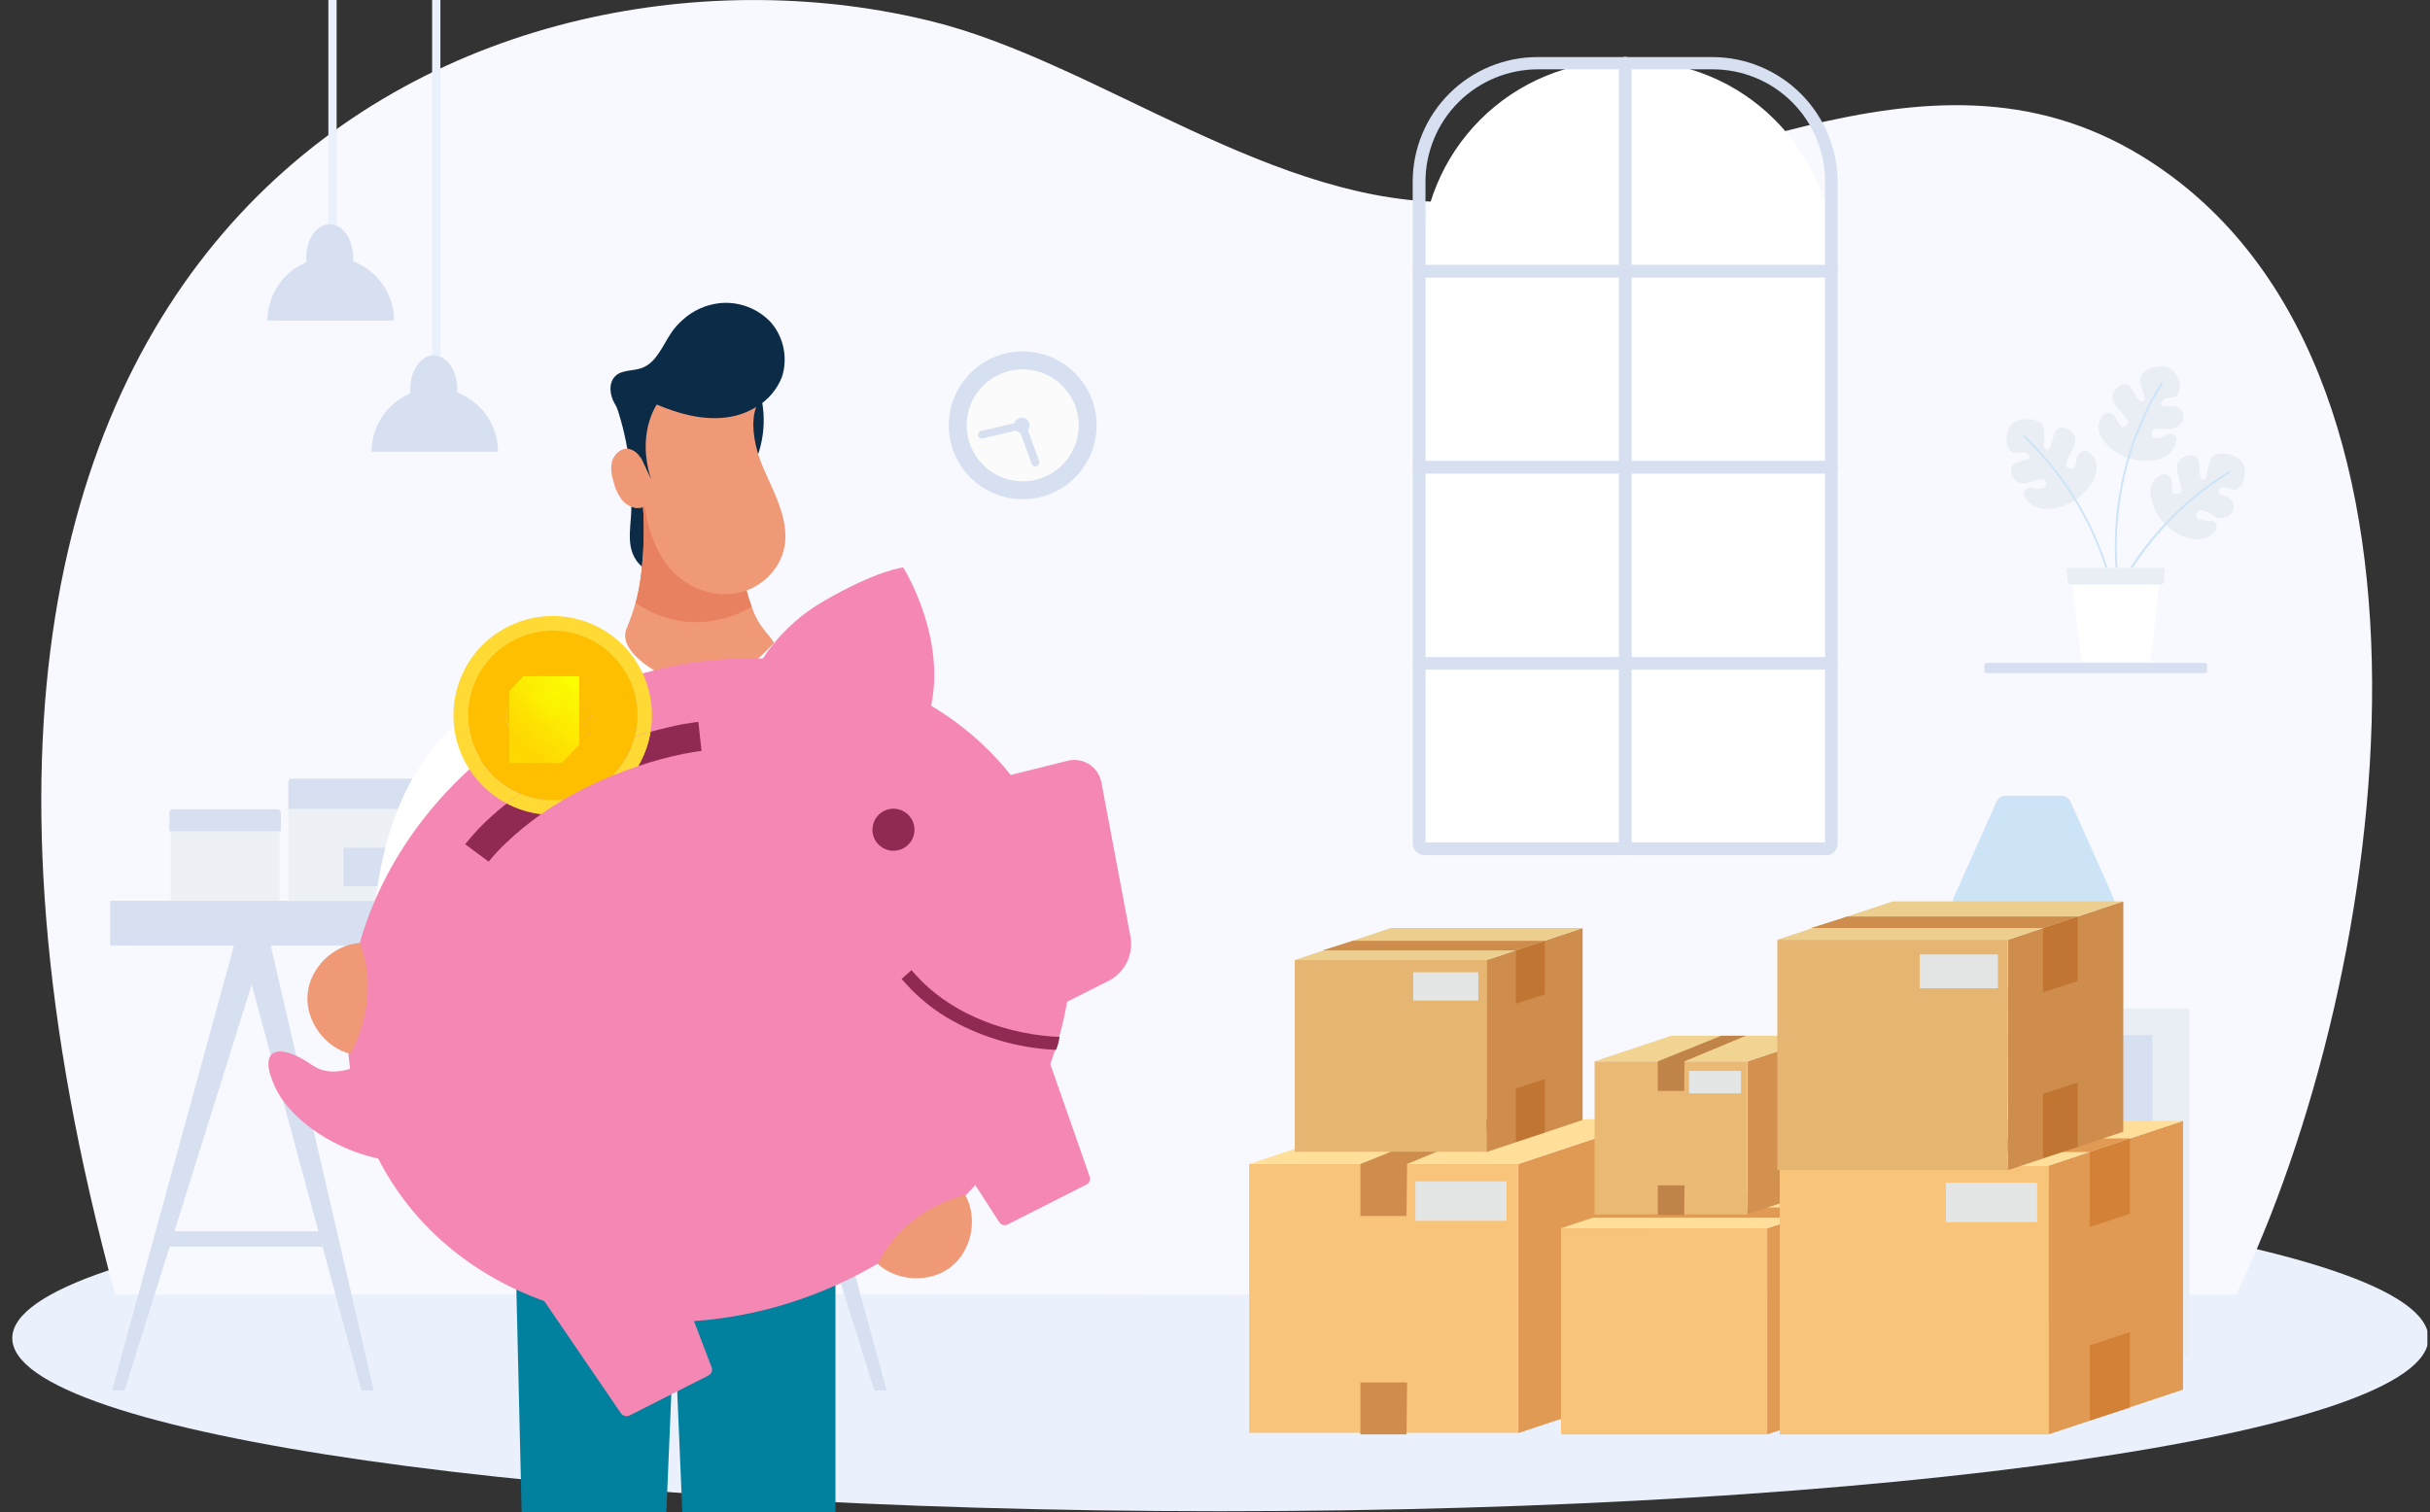<svg width="482" height="300" viewBox="0 0 482 300" fill="none" xmlns="http://www.w3.org/2000/svg">
<rect x="0" y="0" width="482" height="300" fill="#333333" stroke="none"/>
<g clip-path="url(#clip0_625_25068)">
<path d="M242.063 299.841C374.407 299.841 481.693 284.467 481.693 265.503C481.693 246.538 374.407 231.164 242.063 231.164C109.72 231.164 2.434 246.538 2.434 265.503C2.434 284.467 109.72 299.841 242.063 299.841Z" fill="#EAF1FC"/>
<path d="M443.545 256.878C474.233 193.227 491.058 71.376 424.709 30.899C381.217 4.444 335.979 38.519 289.524 40.053C253.069 41.27 217.937 12.487 185.026 4.286C98.836 -17.249 -36.72 38.783 22.857 256.878C171.958 256.455 294.497 257.302 443.545 256.878Z" fill="#F8F8FF"/>
<path d="M321.799 12.063H323.809C329.049 12.063 334.237 13.094 339.077 15.099C343.918 17.103 348.316 20.042 352.02 23.747C355.725 27.451 358.664 31.849 360.668 36.69C362.673 41.531 363.704 46.718 363.704 51.958V166.032C363.705 166.275 363.658 166.517 363.566 166.742C363.473 166.967 363.337 167.172 363.164 167.344C362.992 167.517 362.787 167.653 362.562 167.745C362.337 167.838 362.095 167.885 361.852 167.884H283.81C283.566 167.885 283.325 167.838 283.099 167.745C282.874 167.653 282.669 167.517 282.497 167.344C282.325 167.172 282.188 166.967 282.096 166.742C282.003 166.517 281.956 166.275 281.958 166.032V51.958C281.951 46.721 282.976 41.535 284.975 36.695C286.974 31.855 289.908 27.457 293.608 23.751C297.308 20.046 301.703 17.107 306.54 15.101C311.377 13.096 316.562 12.063 321.799 12.063Z" fill="white"/>
<path d="M362.169 169.683H282.593C282.279 169.684 281.969 169.623 281.68 169.504C281.39 169.385 281.127 169.21 280.906 168.988C280.684 168.767 280.509 168.504 280.39 168.214C280.271 167.925 280.21 167.615 280.212 167.302V36.085C280.212 29.517 282.82 23.219 287.464 18.575C292.108 13.932 298.406 11.323 304.974 11.323H339.683C346.26 11.337 352.563 13.956 357.214 18.606C361.864 23.257 364.483 29.561 364.497 36.138V167.354C364.504 167.662 364.448 167.968 364.333 168.253C364.219 168.538 364.047 168.798 363.83 169.015C363.612 169.233 363.353 169.404 363.068 169.519C362.782 169.633 362.477 169.689 362.169 169.683ZM282.751 167.143H362.011V36.032C362.011 33.106 361.434 30.21 360.315 27.507C359.196 24.805 357.555 22.349 355.486 20.281C353.418 18.212 350.962 16.572 348.26 15.452C345.557 14.333 342.661 13.757 339.735 13.757H305.026C299.122 13.766 293.462 16.116 289.286 20.292C285.111 24.467 282.761 30.127 282.751 36.032V167.143Z" fill="#D6E0F0"/>
<path d="M322.381 168.624C322.045 168.62 321.725 168.485 321.488 168.248C321.25 168.011 321.115 167.69 321.111 167.354V12.54C321.111 12.203 321.245 11.88 321.483 11.642C321.721 11.404 322.044 11.27 322.381 11.27C322.718 11.27 323.041 11.404 323.279 11.642C323.517 11.88 323.651 12.203 323.651 12.54V167.407C323.647 167.571 323.612 167.732 323.546 167.881C323.48 168.031 323.386 168.166 323.268 168.279C323.15 168.392 323.011 168.481 322.859 168.54C322.707 168.599 322.544 168.628 322.381 168.624Z" fill="#D6E0F0"/>
<path d="M363.28 132.857H281.481C281.152 132.857 280.835 132.726 280.602 132.493C280.369 132.26 280.238 131.944 280.238 131.614C280.238 131.284 280.369 130.968 280.602 130.735C280.835 130.501 281.152 130.37 281.481 130.37H363.28C363.61 130.37 363.926 130.501 364.16 130.735C364.393 130.968 364.524 131.284 364.524 131.614C364.524 131.944 364.393 132.26 364.16 132.493C363.926 132.726 363.61 132.857 363.28 132.857ZM363.28 55.079H281.481C281.145 55.079 280.822 54.946 280.583 54.707C280.345 54.469 280.212 54.146 280.212 53.809C280.212 53.473 280.345 53.15 280.583 52.912C280.822 52.673 281.145 52.54 281.481 52.54H363.28C363.617 52.54 363.94 52.673 364.178 52.912C364.416 53.15 364.55 53.473 364.55 53.809C364.55 54.146 364.416 54.469 364.178 54.707C363.94 54.946 363.617 55.079 363.28 55.079ZM363.28 93.968H281.481C281.145 93.968 280.822 93.835 280.583 93.596C280.345 93.358 280.212 93.035 280.212 92.698C280.212 92.362 280.345 92.039 280.583 91.8C280.822 91.562 281.145 91.429 281.481 91.429H363.28C363.617 91.429 363.94 91.562 364.178 91.8C364.416 92.039 364.55 92.362 364.55 92.698C364.55 93.035 364.416 93.358 364.178 93.596C363.94 93.835 363.617 93.968 363.28 93.968Z" fill="#D6E0F0"/>
<path d="M428.995 94.127C424.815 95.661 426.773 101.429 429.471 104.021C432.381 106.825 436.878 108.413 439.365 105.344C439.475 105.23 439.561 105.096 439.618 104.949C439.675 104.801 439.702 104.644 439.697 104.486C439.692 104.328 439.655 104.173 439.589 104.029C439.523 103.886 439.429 103.757 439.312 103.651C439.181 103.523 439.022 103.427 438.847 103.372C438.673 103.317 438.488 103.304 438.307 103.333C436.508 103.386 435.132 102.91 435.82 101.587C436.508 100.265 439.259 102.804 440.265 102.804C442.54 102.857 443.439 101.111 442.91 99.683C442.487 98.519 439.312 98.095 440.106 97.143C441.217 95.767 442.857 97.936 443.968 96.931C445.767 95.45 445.45 92.54 444.656 91.534C444.021 90.688 441.376 89.418 439.418 90.264C437.566 91.058 438.095 95.132 437.249 95.185C435.556 95.291 436.931 91.693 435.609 90.635C434.815 90 432.487 90.423 431.958 91.958C431.217 93.968 433.968 97.778 431.958 97.989C430.106 98.254 431.164 96.085 430.635 94.921C430.476 94.603 429.788 93.809 428.995 94.127Z" fill="#E9EDF4"/>
<path d="M415.873 127.09H415.82C415.714 127.037 415.661 126.931 415.714 126.878C420.289 113.022 429.599 101.22 442.011 93.545C442.031 93.531 442.055 93.521 442.079 93.517C442.104 93.512 442.129 93.512 442.154 93.517C442.178 93.522 442.202 93.531 442.223 93.545C442.243 93.559 442.261 93.577 442.275 93.598C442.289 93.619 442.299 93.642 442.304 93.667C442.308 93.691 442.308 93.717 442.303 93.741C442.299 93.766 442.289 93.789 442.275 93.81C442.261 93.831 442.243 93.849 442.222 93.862C429.903 101.516 420.669 113.26 416.138 127.037C416.054 127.071 415.964 127.089 415.873 127.09Z" fill="#CDE4F7"/>
<path d="M417.302 82.275C414.233 85.503 418.571 89.788 422.169 90.899C426.032 92.116 430.741 91.481 431.64 87.619C431.69 87.47 431.709 87.312 431.696 87.155C431.683 86.998 431.638 86.846 431.564 86.707C431.489 86.568 431.387 86.446 431.264 86.348C431.141 86.25 430.999 86.178 430.847 86.138C430.678 86.082 430.499 86.067 430.325 86.094C430.15 86.122 429.984 86.191 429.841 86.296C428.254 87.143 426.825 87.355 426.825 85.873C426.825 84.391 430.423 85.397 431.376 84.974C433.439 83.968 433.439 82.064 432.328 81.005C431.429 80.159 428.413 81.217 428.677 80C429.048 78.254 431.429 79.471 432.063 78.095C433.016 75.926 431.429 73.492 430.212 72.963C429.259 72.487 426.349 72.54 424.974 74.18C423.651 75.714 426.032 79.1 425.238 79.577C423.757 80.423 423.386 76.614 421.693 76.243C420.688 76.032 418.783 77.46 418.995 79.048C419.259 81.164 423.439 83.333 421.746 84.444C420.212 85.503 420.212 83.069 419.153 82.275C418.896 82.054 418.567 81.933 418.228 81.933C417.888 81.933 417.56 82.054 417.302 82.275Z" fill="#E9EDF4"/>
<path d="M420.317 117.672C420.296 117.674 420.274 117.672 420.254 117.665C420.233 117.658 420.215 117.646 420.199 117.631C420.184 117.616 420.173 117.597 420.166 117.577C420.158 117.556 420.156 117.535 420.159 117.513C418.023 103.087 421.019 88.369 428.624 75.926C428.677 75.82 428.783 75.82 428.889 75.873C428.995 75.926 428.995 76.032 428.942 76.138C421.379 88.519 418.402 103.162 420.529 117.513C420.529 117.566 420.423 117.619 420.317 117.672Z" fill="#CDE4F7"/>
<path d="M414.127 89.63C417.937 91.958 414.815 97.196 411.64 99.206C408.201 101.376 403.492 102.011 401.64 98.519C401.56 98.383 401.507 98.233 401.485 98.077C401.463 97.921 401.472 97.763 401.511 97.611C401.551 97.458 401.62 97.315 401.714 97.189C401.809 97.064 401.928 96.958 402.063 96.878C402.372 96.713 402.733 96.675 403.069 96.772C404.815 97.196 406.243 96.984 405.82 95.608C405.397 94.233 402.222 96.085 401.217 95.926C398.995 95.503 398.466 93.651 399.259 92.328C399.947 91.27 403.069 91.481 402.54 90.423C401.746 88.836 399.735 90.635 398.783 89.471C397.302 87.619 398.201 84.868 399.206 84.021C400 83.333 402.804 82.593 404.603 83.809C406.296 84.974 404.868 88.836 405.767 89.1C407.407 89.524 406.825 85.714 408.307 84.974C409.206 84.497 411.376 85.397 411.64 86.984C411.958 89.1 408.466 92.275 410.37 92.91C412.116 93.545 411.534 91.217 412.328 90.159C412.593 89.788 413.386 89.153 414.127 89.63Z" fill="#E9EDF4"/>
<path d="M420.317 124.603C420.296 124.606 420.274 124.603 420.254 124.596C420.233 124.589 420.215 124.578 420.2 124.562C420.184 124.547 420.173 124.528 420.166 124.508C420.158 124.488 420.156 124.466 420.159 124.444C418.511 110.031 411.843 96.657 401.323 86.667C401.288 86.632 401.268 86.584 401.268 86.534C401.268 86.485 401.288 86.437 401.323 86.402C401.358 86.367 401.405 86.347 401.455 86.347C401.505 86.347 401.552 86.367 401.587 86.402C412.154 96.457 418.857 109.901 420.529 124.391C420.525 124.446 420.502 124.498 420.463 124.537C420.424 124.576 420.372 124.599 420.317 124.603Z" fill="#CDE4F7"/>
<path d="M412.91 131.323H426.561L428.624 112.646H410.688L412.91 131.323Z" fill="white"/>
<path d="M428.677 115.979H410.635C410.509 115.979 410.387 115.929 410.298 115.839C410.209 115.75 410.159 115.629 410.159 115.503L409.947 113.175C409.946 113.043 409.995 112.916 410.083 112.818C410.171 112.72 410.292 112.659 410.423 112.646H428.942C429.068 112.646 429.189 112.696 429.278 112.785C429.368 112.874 429.418 112.995 429.418 113.122V113.175L429.206 115.503C429.178 115.627 429.112 115.739 429.017 115.824C428.922 115.91 428.804 115.964 428.677 115.979Z" fill="#E9EDF4"/>
<path d="M394.021 131.534C393.965 131.534 393.91 131.544 393.858 131.565C393.807 131.586 393.76 131.617 393.72 131.657C393.681 131.696 393.65 131.743 393.629 131.795C393.608 131.846 393.597 131.902 393.598 131.958V133.122C393.597 133.177 393.608 133.233 393.629 133.284C393.65 133.336 393.681 133.383 393.72 133.423C393.76 133.462 393.807 133.493 393.858 133.514C393.91 133.535 393.965 133.546 394.021 133.545H437.354C437.41 133.546 437.466 133.535 437.517 133.514C437.569 133.493 437.616 133.462 437.655 133.423C437.695 133.383 437.726 133.336 437.747 133.284C437.768 133.233 437.778 133.177 437.778 133.122V131.958C437.778 131.902 437.768 131.846 437.747 131.795C437.726 131.743 437.695 131.696 437.655 131.657C437.616 131.617 437.569 131.586 437.517 131.565C437.466 131.544 437.41 131.534 437.354 131.534H394.021Z" fill="#D6E0F0"/>
<path d="M85.714 -0.053H87.355V74.233H85.714V-0.053Z" fill="#EAF1FC"/>
<path d="M98.783 89.63C98.783 86.304 97.462 83.114 95.11 80.763C92.759 78.411 89.569 77.09 86.243 77.09C82.918 77.09 79.728 78.411 77.376 80.763C75.025 83.114 73.704 86.304 73.704 89.63H98.783Z" fill="#D6E0F0"/>
<path d="M90.688 77.196C90.688 80.899 88.624 83.862 86.032 83.862C83.439 83.862 81.376 80.899 81.376 77.196C81.376 73.492 83.439 70.529 86.032 70.529C88.624 70.529 90.688 73.492 90.688 77.196Z" fill="#D6E0F0"/>
<path d="M65.132 -0.053H66.772V48.201H65.132V-0.053Z" fill="#EAF1FC"/>
<path d="M78.148 63.598C78.148 60.272 76.827 57.083 74.475 54.731C72.124 52.379 68.934 51.058 65.608 51.058C62.283 51.058 59.093 52.379 56.742 54.731C54.39 57.083 53.069 60.272 53.069 63.598H78.148Z" fill="#D6E0F0"/>
<path d="M70.053 51.164C70.053 54.868 67.989 57.831 65.397 57.831C62.804 57.831 60.741 54.868 60.741 51.164C60.741 47.46 62.804 44.497 65.397 44.497C67.989 44.497 70.053 47.46 70.053 51.164Z" fill="#D6E0F0"/>
<path d="M202.857 99.048C210.951 99.048 217.513 92.486 217.513 84.392C217.513 76.297 210.951 69.736 202.857 69.736C194.763 69.736 188.201 76.297 188.201 84.392C188.201 92.486 194.763 99.048 202.857 99.048Z" fill="#D6E0F0"/>
<path d="M202.857 95.503C208.994 95.503 213.968 90.528 213.968 84.391C213.968 78.255 208.994 73.28 202.857 73.28C196.721 73.28 191.746 78.255 191.746 84.391C191.746 90.528 196.721 95.503 202.857 95.503Z" fill="#FCFBFC"/>
<path d="M206.138 91.534L203.439 84.127C203.38 83.947 203.253 83.797 203.085 83.708C202.918 83.619 202.722 83.599 202.54 83.651L194.603 85.503C194.506 85.523 194.414 85.563 194.332 85.62C194.25 85.676 194.18 85.748 194.126 85.832C194.072 85.915 194.035 86.009 194.017 86.106C193.999 86.204 194 86.305 194.021 86.402C194.042 86.499 194.082 86.592 194.138 86.674C194.195 86.755 194.267 86.825 194.35 86.879C194.434 86.933 194.527 86.971 194.625 86.989C194.723 87.006 194.823 87.005 194.921 86.984L202.169 85.291L204.656 92.064C204.707 92.215 204.808 92.345 204.943 92.432C205.077 92.518 205.238 92.556 205.397 92.54C205.488 92.548 205.58 92.529 205.661 92.487C205.848 92.419 206.001 92.283 206.09 92.106C206.178 91.928 206.196 91.724 206.138 91.534Z" fill="#D6E0F0"/>
<path d="M202.698 85.926C203.546 85.926 204.233 85.239 204.233 84.392C204.233 83.544 203.546 82.857 202.698 82.857C201.851 82.857 201.164 83.544 201.164 84.392C201.164 85.239 201.851 85.926 202.698 85.926Z" fill="#D6E0F0"/>
<path d="M173.439 275.873L145.503 186.825L151.111 185.344L175.873 275.873H173.439Z" fill="#D6E0F0"/>
<path d="M123.968 275.873L144.974 185.132L150.582 186.455L126.455 275.873H123.968Z" fill="#D6E0F0"/>
<path d="M165.291 247.354H131.64V244.286H164.444L165.291 247.354ZM24.709 275.873L52.593 186.825L47.037 185.344L22.222 275.873H24.709Z" fill="#D6E0F0"/>
<path d="M74.127 275.873L53.122 185.132L47.513 186.455L71.693 275.873H74.127Z" fill="#D6E0F0"/>
<path d="M32.804 247.354H66.455V244.286H33.704L32.804 247.354ZM21.852 187.619H175.873V178.73H21.852V187.619Z" fill="#D6E0F0"/>
<path d="M34.286 162.857H55.026C55.136 162.865 55.24 162.912 55.318 162.989C55.395 163.067 55.442 163.171 55.45 163.28V178.254C55.442 178.364 55.395 178.467 55.318 178.545C55.24 178.623 55.136 178.67 55.026 178.677H34.286C34.176 178.67 34.072 178.623 33.995 178.545C33.917 178.467 33.87 178.364 33.862 178.254V163.28C33.87 163.171 33.917 163.067 33.995 162.989C34.072 162.912 34.176 162.865 34.286 162.857Z" fill="#EDF0F4"/>
<path d="M33.598 164.921V161.27C33.602 161.172 33.627 161.076 33.67 160.987C33.713 160.899 33.773 160.82 33.847 160.756C33.922 160.691 34.008 160.643 34.102 160.613C34.195 160.583 34.294 160.573 34.392 160.582H54.921C55.019 160.568 55.119 160.576 55.215 160.604C55.31 160.633 55.398 160.681 55.473 160.746C55.548 160.811 55.609 160.892 55.65 160.982C55.692 161.072 55.714 161.17 55.714 161.27V164.921H33.598Z" fill="#D6E0F0"/>
<path d="M57.831 157.884H88.36C88.444 157.881 88.528 157.895 88.606 157.926C88.684 157.957 88.756 158.003 88.815 158.063C88.875 158.123 88.921 158.194 88.952 158.272C88.983 158.35 88.998 158.434 88.995 158.518V178.148C88.998 178.232 88.983 178.316 88.952 178.395C88.921 178.473 88.875 178.544 88.815 178.604C88.756 178.663 88.684 178.71 88.606 178.741C88.528 178.772 88.444 178.786 88.36 178.783H57.831C57.746 178.786 57.663 178.772 57.584 178.741C57.506 178.71 57.435 178.663 57.375 178.604C57.316 178.544 57.269 178.473 57.238 178.395C57.207 178.316 57.193 178.232 57.196 178.148V158.518C57.198 158.351 57.266 158.191 57.385 158.073C57.503 157.954 57.663 157.886 57.831 157.884Z" fill="#EDF0F4"/>
<path d="M57.196 160.476V155.132C57.199 154.965 57.266 154.805 57.385 154.686C57.503 154.568 57.663 154.5 57.831 154.497H88.36C88.527 154.5 88.687 154.568 88.806 154.686C88.924 154.805 88.992 154.965 88.995 155.132V160.476H57.196ZM68.148 168.201H86.508V175.82H68.148V168.201Z" fill="#D6E0F0"/>
<path d="M401.481 177.249H405.344V199.153H401.481V177.249Z" fill="#E9EDF4"/>
<path d="M417.302 200.106H389.524C389.524 199.039 389.947 198.017 390.702 197.262C391.456 196.508 392.478 196.085 393.545 196.085H413.228C413.76 196.079 414.288 196.179 414.781 196.378C415.274 196.578 415.723 196.873 416.102 197.247C416.481 197.621 416.782 198.066 416.988 198.556C417.194 199.047 417.3 199.574 417.302 200.106Z" fill="#D6E0F0"/>
<path d="M417.46 180.794H389.418C388.893 180.797 388.388 180.593 388.012 180.227C387.636 179.86 387.419 179.361 387.407 178.836C387.409 178.546 387.463 178.26 387.566 177.989L396.032 159.048C396.18 158.696 396.431 158.396 396.752 158.189C397.073 157.981 397.449 157.875 397.831 157.884H408.889C409.269 157.886 409.64 157.996 409.958 158.203C410.277 158.409 410.53 158.702 410.688 159.048L419.153 177.989C419.262 178.229 419.322 178.488 419.33 178.751C419.339 179.013 419.295 179.275 419.201 179.521C419.108 179.767 418.967 179.992 418.786 180.183C418.605 180.374 418.388 180.528 418.148 180.635C417.929 180.725 417.697 180.778 417.46 180.794Z" fill="#CDE4F7"/>
<path d="M356.402 200.106H434.286V269.048H356.402V200.106Z" fill="#E9EDF4"/>
<path d="M363.175 205.397H426.931V229.577H363.175V205.397ZM363.175 234.603H426.931V262.54H363.175V234.603ZM359.682 269.048H366.667V275.132H359.682V269.048ZM423.439 269.048H430.423V275.132H423.439V269.048Z" fill="#D6E0F0"/>
<path d="M369.524 243.439C371.394 243.439 372.91 241.923 372.91 240.053C372.91 238.183 371.394 236.667 369.524 236.667C367.654 236.667 366.138 238.183 366.138 240.053C366.138 241.923 367.654 243.439 369.524 243.439Z" fill="#FCFBFC"/>
<path d="M367.193 209.806L398.833 209.773L398.842 218.185L367.202 218.219L367.193 209.806Z" fill="#E9EDF4"/>
<path d="M373.805 218.534L408.726 218.498L408.737 229.503L373.817 229.54L373.805 218.534Z" fill="#FCFBFC"/>
<path d="M134.709 141.905C130.529 143.439 132.487 149.206 135.185 151.799C138.095 154.603 142.593 156.191 145.079 153.122C145.189 153.008 145.274 152.873 145.331 152.726C145.387 152.579 145.414 152.422 145.409 152.264C145.404 152.106 145.368 151.951 145.302 151.808C145.236 151.664 145.143 151.535 145.026 151.429C144.895 151.301 144.736 151.205 144.562 151.15C144.387 151.095 144.202 151.082 144.021 151.111C142.222 151.164 140.847 150.688 141.534 149.365C142.222 148.042 144.974 150.582 145.979 150.582C148.254 150.635 149.153 148.889 148.624 147.46C148.201 146.296 145.026 145.873 145.82 144.921C146.931 143.545 148.519 145.714 149.683 144.709C151.482 143.228 151.164 140.317 150.37 139.312C149.735 138.466 147.09 137.196 145.132 138.042C143.28 138.836 143.81 142.91 142.963 142.963C141.27 143.069 142.646 139.471 141.323 138.413C140.529 137.778 138.201 138.201 137.672 139.735C136.931 141.746 139.735 145.556 137.672 145.767C135.82 146.032 136.878 143.862 136.349 142.698C136.191 142.381 135.556 141.587 134.709 141.905Z" fill="#E9EDF4"/>
<path d="M121.587 174.868H121.534C121.429 174.815 121.376 174.762 121.429 174.656C126.001 160.813 135.289 149.016 147.672 141.323C147.778 141.27 147.884 141.27 147.937 141.376C147.989 141.481 147.989 141.587 147.884 141.64C135.564 149.306 126.316 161.043 121.746 174.815C121.746 174.868 121.693 174.868 121.587 174.868Z" fill="#CDE4F7"/>
<path d="M123.069 130.053C120 133.28 124.339 137.566 127.937 138.677C131.799 139.894 136.508 139.259 137.407 135.397C137.458 135.248 137.477 135.09 137.464 134.933C137.45 134.776 137.405 134.623 137.331 134.485C137.257 134.346 137.155 134.224 137.031 134.126C136.908 134.028 136.766 133.956 136.614 133.915C136.446 133.859 136.267 133.845 136.092 133.872C135.917 133.9 135.751 133.969 135.608 134.074C134.074 134.921 132.593 135.132 132.646 133.651C132.698 132.169 136.243 133.175 137.196 132.751C139.259 131.746 139.259 129.841 138.148 128.783C137.249 127.937 134.233 128.995 134.497 127.778C134.868 126.032 137.302 127.249 137.884 125.873C138.836 123.704 137.249 121.27 136.085 120.741C135.132 120.265 132.222 120.317 130.847 121.958C129.524 123.492 131.852 126.878 131.111 127.355C129.63 128.201 129.259 124.392 127.566 124.021C126.561 123.81 124.709 125.238 124.868 126.825C125.132 128.942 129.312 131.111 127.619 132.222C126.085 133.28 126.085 130.847 125.026 130.053C124.603 129.788 123.651 129.418 123.069 130.053Z" fill="#E9EDF4"/>
<path d="M126.085 165.45C126.063 165.452 126.041 165.45 126.021 165.443C126.001 165.436 125.982 165.424 125.967 165.409C125.951 165.394 125.94 165.375 125.933 165.355C125.926 165.334 125.923 165.313 125.926 165.291C123.79 150.865 126.786 136.147 134.391 123.704C134.444 123.598 134.55 123.598 134.656 123.651C134.762 123.704 134.762 123.81 134.709 123.915C127.146 136.297 124.169 150.94 126.296 165.291C126.236 165.356 126.164 165.41 126.085 165.45Z" fill="#CDE4F7"/>
<path d="M119.841 137.407C123.651 139.735 120.529 144.974 117.354 146.984C113.915 149.153 109.206 149.788 107.354 146.296C107.274 146.161 107.222 146.011 107.2 145.855C107.177 145.699 107.186 145.541 107.226 145.388C107.265 145.236 107.334 145.093 107.429 144.967C107.523 144.842 107.642 144.736 107.778 144.656C108.086 144.491 108.447 144.453 108.783 144.55C110.529 144.974 111.958 144.762 111.534 143.386C111.111 142.011 107.936 143.862 106.931 143.704C104.709 143.28 104.18 141.429 105.026 140.106C105.714 139.048 108.836 139.259 108.307 138.201C107.513 136.614 105.503 138.413 104.55 137.249C103.069 135.397 103.968 132.646 104.974 131.799C105.767 131.111 108.571 130.37 110.37 131.587C112.011 132.751 110.635 136.614 111.481 136.878C113.122 137.302 112.487 133.492 114.021 132.751C114.921 132.275 117.143 133.175 117.354 134.762C117.672 136.878 114.18 140 116.085 140.688C117.831 141.323 117.249 138.995 118.042 137.937C118.307 137.566 119.153 136.931 119.841 137.407Z" fill="#E9EDF4"/>
<path d="M126.032 172.381C126.01 172.383 125.989 172.381 125.968 172.374C125.948 172.367 125.929 172.355 125.914 172.34C125.899 172.325 125.887 172.306 125.88 172.286C125.873 172.265 125.87 172.244 125.873 172.222C124.225 157.808 117.557 144.434 107.037 134.444C107.011 134.405 106.997 134.359 106.997 134.312C106.997 134.265 107.011 134.219 107.037 134.18C107.076 134.154 107.122 134.14 107.169 134.14C107.216 134.14 107.262 134.154 107.302 134.18C117.868 144.235 124.571 157.679 126.243 172.169C126.246 172.198 126.242 172.226 126.232 172.253C126.222 172.28 126.207 172.304 126.187 172.324C126.167 172.344 126.142 172.36 126.116 172.37C126.089 172.38 126.06 172.383 126.032 172.381Z" fill="#CDE4F7"/>
<path d="M118.624 179.101H132.275L134.339 160.423H116.455L118.624 179.101Z" fill="#E9EDF4"/>
<path d="M134.392 163.757H116.402C116.276 163.757 116.155 163.707 116.065 163.617C115.976 163.528 115.926 163.407 115.926 163.28L115.714 160.952C115.714 160.821 115.762 160.694 115.85 160.596C115.938 160.498 116.06 160.437 116.191 160.423H134.656C134.782 160.423 134.904 160.473 134.993 160.563C135.082 160.652 135.132 160.773 135.132 160.9V160.952L134.921 163.28C134.901 163.409 134.838 163.526 134.741 163.613C134.645 163.7 134.521 163.751 134.392 163.757Z" fill="#E9EDF4"/>
<path d="M247.778 230.952H301.111V284.286H247.778V230.952Z" fill="#F8C47A"/>
<path d="M327.831 222.063L301.164 230.952V284.339L327.831 275.45V222.063Z" fill="#E19A54"/>
<path d="M247.778 230.952L274.497 222.063H327.831L301.164 230.952H247.778Z" fill="#FFDF9A"/>
<path d="M280.741 234.392H298.836V242.222H280.741V234.392Z" fill="#E4E6E6"/>
<path d="M282.54 235.132H282.91V241.323H282.54V235.132ZM283.492 235.132H283.862V241.323H283.492V235.132ZM284.444 235.132H284.815V241.323H284.444V235.132ZM285.397 235.132H285.767V241.323H285.397V235.132Z" fill="#E4E6E6"/>
<path d="M285.45 235.132H285.82V241.323H285.45V235.132ZM286.402 235.132H286.772V241.323H286.402V235.132ZM287.354 235.132H287.725V241.323H287.354V235.132ZM288.307 235.132H288.677V241.323H288.307V235.132ZM288.889 235.132H289.259V241.323H288.889V235.132ZM289.841 235.132H290.212V241.323H289.841V235.132ZM290.741 235.132H291.111V241.323H290.741V235.132ZM291.746 235.132H292.116V241.323H291.746V235.132ZM292.698 235.132H293.069V241.323H292.698V235.132ZM293.651 235.132H294.021V241.323H293.651V235.132Z" fill="#E4E6E6"/>
<path d="M293.651 235.132H294.021V241.323H293.651V235.132ZM294.603 235.132H294.974V241.323H294.603V235.132ZM295.608 235.132H295.979V241.323H295.608V235.132ZM296.561 235.132H296.931V241.323H296.561V235.132Z" fill="#E4E6E6"/>
<path d="M291.958 222.063L269.841 230.952H279.101L300.529 222.063H291.958ZM269.841 230.952V241.27H278.995L279.101 230.952H269.841ZM269.841 274.286V284.603H278.995L279.101 274.286H269.841Z" fill="#CE8D4D"/>
<path d="M309.63 243.704H350.529V284.603H309.63V243.704Z" fill="#F8C47A"/>
<path d="M371.005 236.878L350.529 243.704V284.603L371.005 277.778V236.878Z" fill="#E19A54"/>
<path d="M309.63 243.704L330.106 236.878H371.005L350.529 243.704H309.63Z" fill="#FFDF9A"/>
<path d="M356.772 271.058V282.487L362.91 280.476V269.048L356.772 271.058ZM356.772 241.587V253.016L362.91 251.005V239.577L356.772 241.587Z" fill="#D38137"/>
<path d="M322.011 239.577L321.164 239.841L319.841 240.264L315.608 241.587H356.772L362.91 239.577H322.011Z" fill="#E19A54"/>
<path d="M316.296 210.582H346.614V240.952H316.296V210.582Z" fill="#EAB973"/>
<path d="M361.799 205.503L346.667 210.582V240.899L361.799 235.873V205.503Z" fill="#D3914F"/>
<path d="M316.296 210.582L331.481 205.503H361.799L346.667 210.582H316.296Z" fill="#F1D392"/>
<path d="M335.026 212.487H345.344V216.931H335.026V212.487Z" fill="#E4E6E6"/>
<path d="M336.085 212.91H336.296V216.402H336.085V212.91ZM336.614 212.91H336.825V216.402H336.614V212.91ZM337.143 212.91H337.355V216.402H337.143V212.91ZM337.672 212.91H337.884V216.402H337.672V212.91Z" fill="#E4E6E6"/>
<path d="M337.725 212.91H337.937V216.402H337.725V212.91ZM338.254 212.91H338.466V216.402H338.254V212.91ZM338.783 212.91H338.995V216.402H338.783V212.91ZM339.365 212.91H339.577V216.402H339.365V212.91ZM339.683 212.91H339.894V216.402H339.683V212.91ZM340.212 212.91H340.423V216.402H340.212V212.91ZM340.741 212.91H340.952V216.402H340.741V212.91ZM341.27 212.91H341.481V216.402H341.27V212.91ZM341.852 212.91H342.063V216.402H341.852V212.91ZM342.381 212.91H342.593V216.402H342.381V212.91Z" fill="#E4E6E6"/>
<path d="M342.381 212.91H342.593V216.402H342.381V212.91ZM342.963 212.91H343.175V216.402H342.963V212.91ZM343.492 212.91H343.704V216.402H343.492V212.91ZM344.021 212.91H344.233V216.402H344.021V212.91Z" fill="#E4E6E6"/>
<path d="M341.429 205.503L328.836 210.582H334.127L346.296 205.503H341.429ZM328.836 210.582V216.455H334.074L334.127 210.582H328.836ZM328.836 235.185V241.058H334.074L334.127 235.185H328.836Z" fill="#C08448"/>
<path d="M353.016 231.27H406.349V284.603H353.016V231.27Z" fill="#F8C47A"/>
<path d="M433.016 222.381L406.349 231.27V284.603L433.016 275.714V222.381Z" fill="#E19A54"/>
<path d="M353.016 231.27L379.682 222.381H433.016L406.349 231.27H353.016Z" fill="#FFDF9A"/>
<path d="M414.497 266.931V281.852L422.487 279.259V264.286L414.497 266.931ZM414.497 228.571V243.439L422.487 240.847V225.873L414.497 228.571Z" fill="#D38137"/>
<path d="M369.153 225.873L368.042 226.243L366.349 226.825L360.794 228.571H414.497L422.487 225.873H369.153Z" fill="#E19A54"/>
<path d="M385.979 234.656H404.074V242.487H385.979V234.656Z" fill="#E4E6E6"/>
<path d="M387.725 235.397H388.095V241.587H387.725V235.397ZM388.73 235.397H389.101V241.587H388.73V235.397ZM389.683 235.397H390.053V241.587H389.683V235.397ZM390.635 235.397H391.005V241.587H390.635V235.397Z" fill="#E4E6E6"/>
<path d="M390.635 235.397H391.005V241.587H390.635V235.397ZM391.587 235.397H391.958V241.587H391.587V235.397ZM392.593 235.397H392.963V241.587H392.593V235.397ZM393.545 235.397H393.915V241.587H393.545V235.397ZM394.127 235.397H394.497V241.587H394.127V235.397ZM395.079 235.397H395.45V241.587H395.079V235.397ZM395.979 235.397H396.349V241.587H395.979V235.397ZM396.931 235.397H397.302V241.587H396.931V235.397ZM397.884 235.397H398.254V241.587H397.884V235.397ZM398.836 235.397H399.206V241.587H398.836V235.397Z" fill="#E4E6E6"/>
<path d="M398.889 235.397H399.259V241.587H398.889V235.397ZM399.841 235.397H400.212V241.587H399.841V235.397ZM400.794 235.397H401.164V241.587H400.794V235.397ZM401.746 235.397H402.116V241.587H401.746V235.397Z" fill="#E4E6E6"/>
<path d="M352.54 186.455H398.254V232.169H352.54V186.455Z" fill="#E5B571"/>
<path d="M421.164 178.836L398.307 186.455V232.169L421.164 224.55V178.836Z" fill="#CE8D4D"/>
<path d="M352.54 186.455L375.45 178.836H421.164L398.307 186.455H352.54Z" fill="#ECCF8F"/>
<path d="M405.238 217.037V229.788L412.116 227.566V214.762L405.238 217.037ZM405.238 184.127V196.878L412.116 194.656V181.852L405.238 184.127Z" fill="#C07632"/>
<path d="M366.349 181.852L365.45 182.169L363.968 182.646L359.206 184.127H405.238L412.116 181.852H366.349Z" fill="#CE8D4D"/>
<path d="M380.794 189.365H396.296V196.085H380.794V189.365Z" fill="#E4E6E6"/>
<path d="M382.328 190H382.645V195.291H382.328V190ZM383.122 190H383.439V195.291H383.122V190ZM383.968 190H384.286V195.291H383.968V190ZM384.815 190H385.132V195.291H384.815V190Z" fill="#E4E6E6"/>
<path d="M384.815 190H385.132V195.291H384.815V190ZM385.661 190H385.979V195.291H385.661V190ZM386.455 190H386.772V195.291H386.455V190ZM387.301 190H387.619V195.291H387.301V190ZM387.778 190H388.095V195.291H387.778V190ZM388.571 190H388.889V195.291H388.571V190ZM389.365 190H389.682V195.291H389.365V190ZM390.212 190H390.529V195.291H390.212V190ZM391.005 190H391.323V195.291H391.005V190ZM391.852 190H392.169V195.291H391.852V190Z" fill="#E4E6E6"/>
<path d="M391.852 190H392.169V195.291H391.852V190ZM392.698 190H393.016V195.291H392.698V190ZM393.492 190H393.809V195.291H393.492V190ZM394.339 190H394.656V195.291H394.339V190Z" fill="#E4E6E6"/>
<path d="M256.825 190.476H294.868V228.519H256.825V190.476Z" fill="#E5B571"/>
<path d="M313.915 184.127L294.868 190.476V228.571L313.915 222.222V184.127Z" fill="#CE8D4D"/>
<path d="M256.825 190.476L275.873 184.127H313.915L294.868 190.476H256.825Z" fill="#ECCF8F"/>
<path d="M300.688 215.979V226.561L306.402 224.709V214.074L300.688 215.979ZM300.688 188.571V199.153L306.402 197.302V186.667L300.688 188.571Z" fill="#C07632"/>
<path d="M268.307 186.667L267.513 186.931L266.349 187.302L262.328 188.571H300.688L306.402 186.667H268.307Z" fill="#CE8D4D"/>
<path d="M280.317 192.91H293.227V198.519H280.317V192.91Z" fill="#E4E6E6"/>
<path d="M281.587 193.439H281.852V197.831H281.587V193.439ZM282.275 193.439H282.54V197.831H282.275V193.439ZM282.963 193.439H283.228V197.831H282.963V193.439ZM283.651 193.439H283.915V197.831H283.651V193.439Z" fill="#E4E6E6"/>
<path d="M283.651 193.439H283.915V197.831H283.651V193.439ZM284.339 193.439H284.603V197.831H284.339V193.439ZM285.026 193.439H285.291V197.831H285.026V193.439ZM285.714 193.439H285.979V197.831H285.714V193.439ZM286.138 193.439H286.402V197.831H286.138V193.439ZM286.825 193.439H287.09V197.831H286.825V193.439ZM287.46 193.439H287.725V197.831H287.46V193.439ZM288.148 193.439H288.413V197.831H288.148V193.439ZM288.836 193.439H289.101V197.831H288.836V193.439ZM289.524 193.439H289.788V197.831H289.524V193.439Z" fill="#E4E6E6"/>
<path d="M289.524 193.439H289.788V197.831H289.524V193.439ZM290.212 193.439H290.476V197.831H290.212V193.439ZM290.899 193.439H291.164V197.831H290.899V193.439ZM291.587 193.439H291.852V197.831H291.587V193.439Z" fill="#E4E6E6"/>
<path d="M129.206 370.423H105.132L102.169 244.868H134.497L129.206 370.423Z" fill="#02819F"/>
<path d="M165.714 370.423H138.307L133.016 244.868H165.714V370.423Z" fill="#02819F"/>
<path d="M172.54 135.026L148.889 125.714H124.233L96.878 139.735C94.55 141.111 94.974 143.915 95.82 146.508L102.487 225.503L176.614 224.497L181.429 144.233C182.169 141.587 175.026 136.19 172.54 135.026Z" fill="white"/>
<path d="M169.259 133.915C187.725 139.524 200.529 154.656 200.529 154.656L186.614 182.275L154.709 167.46L169.259 133.915ZM96.931 139.735C96.931 139.735 78.307 145.979 74.445 179.048L111.323 190.053L121.587 158.042L96.931 139.735Z" fill="white"/>
<path d="M122.328 80.741C124.709 87.838 125.662 95.337 125.132 102.804C124.974 104.921 124.709 107.037 125.238 109.048C125.767 111.058 127.249 113.016 129.365 113.333C130.212 107.619 131.005 101.905 131.905 96.243C132.222 94.127 132.54 91.905 131.958 89.841C131.308 87.805 130.03 86.026 128.307 84.762C126.432 83.254 124.432 81.908 122.328 80.741Z" fill="#0B2B46"/>
<path d="M131.323 133.862C134.921 135.661 139.206 135.82 143.069 134.762C146.931 133.704 150.529 130.952 153.545 127.513C152.011 125.291 150.688 124.286 149.63 121.746C149.418 121.27 149.259 120.794 149.101 120.37C148.344 118.368 147.795 116.294 147.46 114.18C140.053 111.852 133.175 104.973 127.46 99.683C128.042 105.291 127.619 114.127 126.085 119.577C126.085 119.63 126.085 119.63 126.032 119.682C125.553 121.392 124.97 123.071 124.286 124.709C122.751 128.36 127.725 132.063 131.323 133.862Z" fill="#F09976"/>
<path d="M125.979 119.577L126.085 119.63C128.128 121.049 130.401 122.106 132.804 122.751L133.651 122.963C134.626 123.181 135.617 123.323 136.614 123.386C140.455 123.648 144.296 122.862 147.725 121.111C148.201 120.899 148.624 120.635 149.101 120.37C148.344 118.368 147.795 116.294 147.46 114.18C140.053 111.852 133.175 104.973 127.46 99.683C128.042 105.291 127.619 114.127 126.085 119.577H125.979Z" fill="#E8815F"/>
<path d="M150.847 78.254C152.08 83.137 151.517 88.302 149.259 92.804C147.355 88.307 148.095 82.222 150.847 78.254Z" fill="#0B2B46"/>
<path d="M127.831 92.328C127.527 91.596 127.136 90.903 126.667 90.264C126.167 89.628 125.452 89.195 124.656 89.048C123.227 88.836 121.852 90.053 121.429 91.481C121.005 92.91 121.323 94.391 121.746 95.767C122.017 96.864 122.483 97.904 123.122 98.836C123.747 99.79 124.712 100.471 125.82 100.741C126.367 100.862 126.936 100.832 127.467 100.655C127.998 100.478 128.471 100.16 128.836 99.735C128.148 97.196 127.619 94.868 127.831 92.328Z" fill="#F09976"/>
<path d="M127.566 98.519C127.619 98.783 127.619 99.1 127.672 99.365C128.413 104.55 129.947 109.841 133.598 113.545C136.825 116.825 141.746 118.571 146.296 117.672C150.847 116.772 154.762 113.069 155.608 108.466C156.19 105.397 155.344 102.222 154.233 99.312C153.122 96.402 151.587 93.651 150.582 90.688C149.577 87.725 148.889 83.651 150 80.741L149.63 80.529C142.963 76.561 135.344 75.661 128.254 78.942C126.995 85.39 126.763 91.997 127.566 98.519Z" fill="#F09976"/>
<path d="M155.132 74.709C154.182 77.213 152.41 79.321 150.106 80.688C148.306 81.811 146.284 82.533 144.18 82.804C139.418 83.439 134.656 82.116 130.265 80.264C130.106 80.529 126.243 86.243 129.153 95.079L125.132 86.508C124.736 85.221 124.204 83.979 123.545 82.804C122.804 81.481 121.852 80.264 121.376 78.836C120.899 77.407 120.952 75.661 122.064 74.603C123.386 73.333 125.556 73.651 127.302 73.016C130.212 71.958 131.429 68.571 133.175 65.979C133.835 65.017 134.617 64.145 135.503 63.386C137.495 61.602 139.989 60.475 142.646 60.159C144.548 59.95 146.472 60.19 148.264 60.861C150.056 61.532 151.666 62.614 152.963 64.021C154.194 65.477 155.038 67.219 155.417 69.087C155.796 70.955 155.698 72.889 155.132 74.709Z" fill="#0B2B46"/>
<path d="M170.212 225.291H110.318C110.318 225.291 106.561 155.979 104.127 147.196C100.741 135.132 129.418 159.735 170.212 147.196C180.635 143.968 170.212 225.291 170.212 225.291Z" fill="#02819F"/>
<path d="M115.397 151.534H109.206V131.958L115.397 129.682V151.534ZM161.852 152.487H167.778V132.91L161.852 130.635V152.487Z" fill="#02819F"/>
<path d="M93.069 237.936C88.254 240.053 82.01 238.148 79.153 233.704C76.296 229.259 77.249 222.804 81.217 219.312C87.725 223.28 91.799 230.423 93.069 237.936ZM195.714 188.36C200.899 189.471 204.815 194.656 204.55 199.947C204.286 205.238 199.735 209.894 194.444 210.423C191.428 203.386 192.328 195.185 195.714 188.36Z" fill="#F09976"/>
<path d="M188.36 162.751C188.157 162.039 188.098 161.294 188.186 160.559C188.274 159.823 188.506 159.113 188.871 158.468C189.235 157.824 189.723 157.258 190.308 156.803C190.892 156.348 191.561 156.014 192.275 155.82C192.328 155.82 192.381 155.767 192.434 155.767L211.746 150.952C213.135 150.595 214.609 150.801 215.847 151.524C217.085 152.247 217.988 153.43 218.36 154.815C218.413 154.973 218.413 155.079 218.466 155.238L224.286 186.137C224.515 187.771 224.249 189.435 223.523 190.916C222.797 192.397 221.643 193.626 220.212 194.444L205.238 202.01C204.185 202.609 202.937 202.767 201.768 202.45C200.598 202.133 199.602 201.366 198.995 200.317C198.773 199.92 198.612 199.492 198.519 199.048L188.36 162.751Z" fill="#F487B3"/>
<path d="M74.921 229.682C90.794 261.058 133.069 271.64 169.418 253.28C205.767 234.921 222.328 194.603 206.508 163.227C190.688 131.852 148.36 121.27 112.011 139.63C75.661 157.989 59.1 198.307 74.921 229.682Z" fill="#F487B3"/>
<path d="M204.233 202.54C204.274 202.47 204.329 202.409 204.394 202.36C204.459 202.312 204.533 202.277 204.612 202.257C204.691 202.237 204.773 202.234 204.853 202.246C204.933 202.258 205.01 202.286 205.079 202.328C205.229 202.43 205.34 202.579 205.397 202.751L216.138 233.439C216.247 233.735 216.243 234.062 216.126 234.355C216.008 234.648 215.786 234.887 215.503 235.026L199.841 242.963C199.557 243.099 199.233 243.126 198.93 243.038C198.628 242.95 198.368 242.754 198.201 242.487L186.243 223.968C186.086 223.678 186.017 223.348 186.045 223.018C186.073 222.689 186.197 222.376 186.402 222.116L204.233 202.54ZM105.344 252.487C105.26 252.476 105.175 252.484 105.094 252.508C105.013 252.532 104.937 252.573 104.873 252.627C104.808 252.682 104.756 252.749 104.718 252.825C104.681 252.901 104.66 252.984 104.656 253.069C104.652 253.241 104.708 253.409 104.815 253.545L123.175 280.423C123.366 280.676 123.639 280.856 123.947 280.933C124.255 281.01 124.58 280.98 124.868 280.846L140.529 272.91C140.809 272.767 141.027 272.527 141.144 272.235C141.26 271.943 141.268 271.619 141.164 271.323L133.333 250.794C133.21 250.493 132.996 250.24 132.72 250.069C132.445 249.898 132.122 249.818 131.799 249.841L105.344 252.487ZM75.873 208.624C75.873 208.624 67.672 215.344 61.905 211.323C55.397 206.772 50.688 207.725 54.762 216.085C58.836 224.444 74.233 233.492 88.73 229.735C103.228 225.979 90.847 215.344 90.847 215.344L75.873 208.624ZM148.995 134.973C148.995 134.973 152.434 125.661 163.228 119.365C174.021 113.069 179.153 112.593 179.153 112.593C179.153 112.593 192.011 132.91 180.582 149.682C169.153 166.455 154.286 153.28 154.286 153.28L148.995 134.973Z" fill="#F487B3"/>
<path d="M173.492 166.508C173.864 167.245 174.445 167.855 175.164 168.262C175.882 168.669 176.705 168.853 177.528 168.792C178.352 168.731 179.138 168.427 179.789 167.919C180.44 167.411 180.925 166.722 181.184 165.938C181.443 165.154 181.463 164.311 181.243 163.515C181.023 162.72 180.572 162.007 179.947 161.468C179.322 160.929 178.551 160.587 177.732 160.486C176.912 160.384 176.081 160.528 175.344 160.899C174.357 161.4 173.609 162.271 173.262 163.322C172.915 164.373 172.998 165.518 173.492 166.508ZM97.619 161.852C98.547 160.991 99.518 160.179 100.529 159.418C102.653 160.541 104.968 161.258 107.355 161.534C104.868 163.278 102.516 165.206 100.317 167.301C99.108 168.441 97.977 169.66 96.931 170.952L92.275 167.513C93.875 165.463 95.665 163.567 97.619 161.852ZM129.048 145.185C130.423 144.815 131.746 144.497 132.857 144.233C134.724 143.791 136.614 143.455 138.519 143.227L139.153 148.995C139.101 148.995 137.778 149.153 135.556 149.577C132.51 150.201 129.506 151.014 126.561 152.01C127.785 149.899 128.627 147.589 129.048 145.185Z" fill="#912A52"/>
<path d="M100.741 124.339C103.987 122.695 107.626 121.983 111.253 122.282C114.88 122.582 118.352 123.881 121.285 126.035C124.218 128.19 126.496 131.115 127.866 134.486C129.237 137.858 129.646 141.543 129.048 145.132C128.042 145.397 126.984 145.714 125.873 146.085C126.666 142.973 126.548 139.698 125.535 136.651C124.521 133.604 122.654 130.912 120.156 128.895C117.657 126.877 114.632 125.62 111.439 125.271C108.247 124.923 105.022 125.498 102.147 126.929C99.272 128.36 96.868 130.586 95.221 133.343C93.574 136.1 92.753 139.271 92.856 142.481C92.958 145.691 93.98 148.804 95.8 151.449C97.62 154.095 100.161 156.163 103.122 157.407C102.169 158.095 101.323 158.73 100.529 159.418C95.896 156.992 92.415 152.828 90.848 147.839C89.281 142.85 89.756 137.443 92.169 132.804C94.061 129.148 97.061 126.185 100.741 124.339Z" fill="#FFDA35"/>
<path d="M111.958 158.571C110.265 159.577 108.73 160.529 107.354 161.534C104.968 161.259 102.653 160.541 100.529 159.418C101.323 158.783 102.222 158.095 103.122 157.407C105.916 158.557 108.961 158.958 111.958 158.571ZM125.873 146.138C126.984 145.767 128.042 145.45 129.048 145.185C128.661 147.59 127.836 149.903 126.614 152.011C124.973 152.54 123.227 153.175 121.429 153.915C123.565 151.757 125.098 149.075 125.873 146.138Z" fill="#FFDA35"/>
<path d="M105.556 143.915C105.266 143.914 104.98 143.852 104.716 143.733C104.451 143.615 104.215 143.443 104.021 143.227C103.811 143.026 103.652 142.776 103.56 142.499C103.468 142.223 103.445 141.928 103.492 141.64C103.657 141.006 104.007 140.435 104.497 140L106.72 138.042L109.471 141.164L107.249 143.122C106.791 143.571 106.194 143.851 105.556 143.915Z" fill="#FEBF00"/>
<path d="M94.656 149.524C96.235 152.649 98.753 155.201 101.855 156.823C104.958 158.446 108.49 159.057 111.958 158.571C113.175 157.884 114.444 157.143 115.82 156.455C117.725 155.503 119.577 154.656 121.376 153.915C123.596 151.744 125.17 148.999 125.925 145.987C126.679 142.974 126.583 139.811 125.649 136.85C124.714 133.888 122.977 131.244 120.63 129.21C118.282 127.177 115.418 125.833 112.353 125.33C109.289 124.826 106.145 125.182 103.27 126.357C100.396 127.533 97.903 129.482 96.07 131.989C94.237 134.495 93.134 137.461 92.884 140.556C92.635 143.652 93.248 146.756 94.656 149.524ZM117.407 141.905L115.661 143.439L117.196 145.185L114.921 147.196L113.386 145.45L109.312 149.048L107.884 147.407L111.958 143.809L111.005 142.751L108.466 144.973C107.463 145.932 106.148 146.496 104.762 146.561C104.174 146.546 103.594 146.416 103.057 146.176C102.52 145.936 102.036 145.592 101.632 145.164C101.229 144.736 100.914 144.232 100.707 143.682C100.499 143.132 100.403 142.545 100.423 141.958V141.693C100.639 140.335 101.357 139.108 102.434 138.254L107.249 134.021L111.746 139.153L113.492 137.619L114.974 139.259L113.228 140.794L114.18 141.852L115.926 140.317L117.407 141.905Z" fill="#FEBF00"/>
<path d="M109.312 149.048L113.386 145.45L114.921 147.196L117.196 145.185L115.661 143.439L117.407 141.905L115.926 140.264L114.18 141.799L113.227 140.741L114.974 139.206L113.492 137.566L111.746 139.1L107.249 133.968L102.434 138.201C101.367 139.064 100.652 140.287 100.423 141.64C100.327 142.816 100.693 143.982 101.444 144.892C102.195 145.801 103.272 146.381 104.444 146.508H104.709C106.095 146.443 107.41 145.879 108.413 144.921L110.952 142.698L111.905 143.757L107.831 147.407L109.312 149.048ZM109.524 141.111L107.302 143.069C106.831 143.53 106.213 143.811 105.556 143.862C105.266 143.861 104.98 143.799 104.716 143.68C104.451 143.562 104.215 143.39 104.021 143.175C103.811 142.973 103.652 142.723 103.56 142.446C103.468 142.17 103.445 141.875 103.492 141.587C103.657 140.953 104.007 140.382 104.497 139.947L106.72 137.989L109.524 141.111Z" fill="#FEBF00"/>
<path d="M105.026 142.735L105.153 142.857H105.026V142.735Z" fill="#FEE401"/>
<path d="M105.026 142.18L105.741 142.857H105.153L105.026 142.735V142.18Z" fill="#FEE501"/>
<path d="M105.026 141.624L106.328 142.857H105.741L105.026 142.18V141.624Z" fill="#FEE601"/>
<path d="M105.026 141.069L106.915 142.857H106.328L105.026 141.624V141.069Z" fill="#FDE701"/>
<path d="M105.026 140.513L107.503 142.857H106.915L105.026 141.069V140.513Z" fill="#FDE801"/>
<path d="M105.026 139.963L108.09 142.857H107.503L105.026 140.513V139.963Z" fill="#FDE901"/>
<path d="M105.026 139.407L108.677 142.857H108.09L105.026 139.963V139.407Z" fill="#FDEA01"/>
<path d="M105.026 138.852L109.259 142.857H108.677L105.026 139.407V138.852Z" fill="#FDEC01"/>
<path d="M105.026 138.296L109.847 142.857H109.259L105.026 138.852V138.296Z" fill="#FDED01"/>
<path d="M105.026 137.825L105.069 137.778L110.191 142.624L109.974 142.857H109.847L105.026 138.296V137.825Z" fill="#FDEE01"/>
<path d="M105.066 137.788L105.343 137.496L110.466 142.343L110.19 142.635L105.066 137.788Z" fill="#FDEF01"/>
<path d="M105.344 137.487L105.624 137.196L110.746 142.042L110.466 142.333L105.344 137.487Z" fill="#FDF001"/>
<path d="M106.212 137.196L111.021 141.746L110.746 142.042L105.625 137.196H106.212Z" fill="#FCF101"/>
<path d="M106.799 137.196L111.217 141.376V141.54L111.021 141.746L106.212 137.196H106.799Z" fill="#FCF201"/>
<path d="M107.386 137.196L111.217 140.82V141.376L106.799 137.196H107.386Z" fill="#FCF301"/>
<path d="M107.974 137.196L111.217 140.264V140.82L107.386 137.196H107.974Z" fill="#FCF401"/>
<path d="M108.561 137.196L111.217 139.709V140.264L107.974 137.196H108.561Z" fill="#FCF501"/>
<path d="M109.143 137.196L111.217 139.153V139.709L108.561 137.196H109.143Z" fill="#FCF601"/>
<path d="M109.73 137.196L111.217 138.598V139.153L109.143 137.196H109.73Z" fill="#FCF701"/>
<path d="M110.318 137.196L111.217 138.048V138.598L109.73 137.196H110.318Z" fill="#FCF801"/>
<path d="M110.905 137.196L111.217 137.492V138.048L110.318 137.196H110.905Z" fill="#FCF901"/>
<path d="M111.217 137.492L110.905 137.196H111.217V137.492Z" fill="#FCFA01"/>
<path d="M101.005 146.148L106.529 151.376H101.005V146.148Z" fill="#FFD801"/>
<path d="M101.005 145.593L107.116 151.376H106.529L101.005 146.148V145.593Z" fill="#FFD801"/>
<path d="M101.005 145.037L107.704 151.375H107.116L101.005 145.592V145.037Z" fill="#FFD901"/>
<path d="M101.005 144.481L108.291 151.376H107.704L101.005 145.037V144.481Z" fill="#FFDA01"/>
<path d="M101.005 143.926L108.878 151.376H108.291L101.005 144.481V143.926Z" fill="#FFDB01"/>
<path d="M101.005 143.376L109.466 151.376H108.878L101.005 143.926V143.376Z" fill="#FFDC01"/>
<path d="M101.005 142.82L110.053 151.376H109.466L101.005 143.376V142.82Z" fill="#FEDD01"/>
<path d="M101.005 142.264L110.64 151.376H110.053L101.005 142.82V142.264Z" fill="#FEDE01"/>
<path d="M101.005 141.709L111.228 151.376H110.64L101.005 142.264V141.709Z" fill="#FEDF01"/>
<path d="M101.005 141.153L111.614 151.19L111.439 151.376H111.228L101.005 141.709V141.153Z" fill="#FEE001"/>
<path d="M101.005 140.598L111.889 150.894L111.614 151.19L101.005 141.153V140.598Z" fill="#FEE101"/>
<path d="M101.005 140.042L112.169 150.603L111.889 150.894L101.005 140.598V140.042Z" fill="#FEE201"/>
<path d="M101.005 139.487L112.445 150.307L112.169 150.603L101.005 140.042V139.487Z" fill="#FEE301"/>
<path d="M101.005 138.931L112.725 150.016L112.445 150.307L101.005 139.487V138.931Z" fill="#FEE401"/>
<path d="M101.005 138.376L113 149.725L112.725 150.016L101.005 138.931V138.376Z" fill="#FEE501"/>
<path d="M101.005 137.82L113.275 149.429L113 149.725L101.005 138.376V137.82Z" fill="#FEE601"/>
<path d="M101.005 137.27L113.556 149.137L113.275 149.428L101.005 137.82V137.27Z" fill="#FDE701"/>
<path d="M101.005 137.138L101.217 136.915L113.831 148.847L113.556 149.138L101.005 137.27V137.138Z" fill="#FDE801"/>
<path d="M101.216 136.921L101.492 136.628L114.107 148.562L113.831 148.854L101.216 136.921Z" fill="#FDE901"/>
<path d="M101.495 136.624L101.771 136.332L114.386 148.265L114.11 148.557L101.495 136.624Z" fill="#FDEA01"/>
<path d="M101.774 136.335L102.051 136.043L114.666 147.977L114.389 148.269L101.774 136.335Z" fill="#FDEC01"/>
<path d="M102.048 136.032L102.328 135.741L114.868 147.603V147.751L114.661 147.963L102.048 136.032Z" fill="#FDED01"/>
<path d="M102.328 135.741L102.603 135.45L114.868 147.047V147.603L102.328 135.741Z" fill="#FDEE01"/>
<path d="M102.603 135.45L102.878 135.153L114.868 146.492V147.048L102.603 135.45Z" fill="#FDEF01"/>
<path d="M102.878 135.153L103.159 134.862L114.868 145.936V146.492L102.878 135.153Z" fill="#FDF001"/>
<path d="M103.159 134.862L103.434 134.571L114.868 145.386V145.936L103.159 134.862Z" fill="#FCF101"/>
<path d="M103.434 134.571L103.709 134.275L114.868 144.831V145.386L103.434 134.571Z" fill="#FCF201"/>
<path d="M103.709 134.275L103.804 134.18H104.196L114.868 144.275V144.831L103.709 134.275Z" fill="#FCF301"/>
<path d="M104.783 134.18L114.868 143.719V144.275L104.196 134.18H104.783Z" fill="#FCF401"/>
<path d="M105.371 134.18L114.868 143.164V143.719L104.783 134.18H105.371Z" fill="#FCF501"/>
<path d="M105.958 134.18L114.868 142.608V143.164L105.37 134.18H105.958Z" fill="#FCF601"/>
<path d="M106.545 134.18L114.868 142.053V142.608L105.958 134.18H106.545Z" fill="#FCF701"/>
<path d="M107.132 134.18L114.868 141.497V142.053L106.545 134.18H107.132Z" fill="#FCF801"/>
<path d="M107.72 134.18L114.868 140.942V141.497L107.132 134.18H107.72Z" fill="#FCF901"/>
<path d="M108.302 134.18L114.868 140.386V140.942L107.72 134.18H108.302Z" fill="#FCFA01"/>
<path d="M108.889 134.18L114.868 139.836V140.386L108.302 134.18H108.889Z" fill="#FBFB01"/>
<path d="M109.476 134.18L114.868 139.28V139.836L108.889 134.18H109.476Z" fill="#FBFC01"/>
<path d="M110.064 134.18L114.868 138.725V139.28L109.476 134.18H110.064Z" fill="#FBFD01"/>
<path d="M110.651 134.18L114.868 138.169V138.725L110.064 134.18H110.651Z" fill="#FBFE01"/>
<path d="M111.238 134.18L114.868 137.614V138.169L110.651 134.18H111.238Z" fill="#FBFF01"/>
<path d="M114.868 137.614L111.238 134.18H114.868V137.614Z" fill="#FBFF01"/>
<path d="M210.159 205.714C209.683 205.714 209.206 205.661 208.73 205.661C197.725 204.815 187.884 200.37 181.693 193.492L180.794 192.487L178.836 194.233L179.735 195.238C182.408 198.191 185.555 200.677 189.048 202.593C195.062 205.888 201.727 207.821 208.571 208.254L209.471 208.307C209.823 207.48 210.054 206.607 210.159 205.714Z" fill="#912A52"/>
<path d="M69.524 209.1C64.391 207.831 60.582 202.54 61.005 197.301C61.428 192.063 66.085 187.46 71.376 187.09C74.18 194.18 73.069 202.381 69.524 209.1ZM191.429 237.037C194.021 241.64 192.804 248.042 188.677 251.323C184.55 254.603 178.042 254.339 174.127 250.794C177.354 243.862 184.074 239.048 191.429 237.037Z" fill="#F09976"/>
</g>
<defs>
<clipPath id="clip0_625_25068">
<rect width="481.481" height="300" fill="white"/>
</clipPath>
</defs>
</svg>
